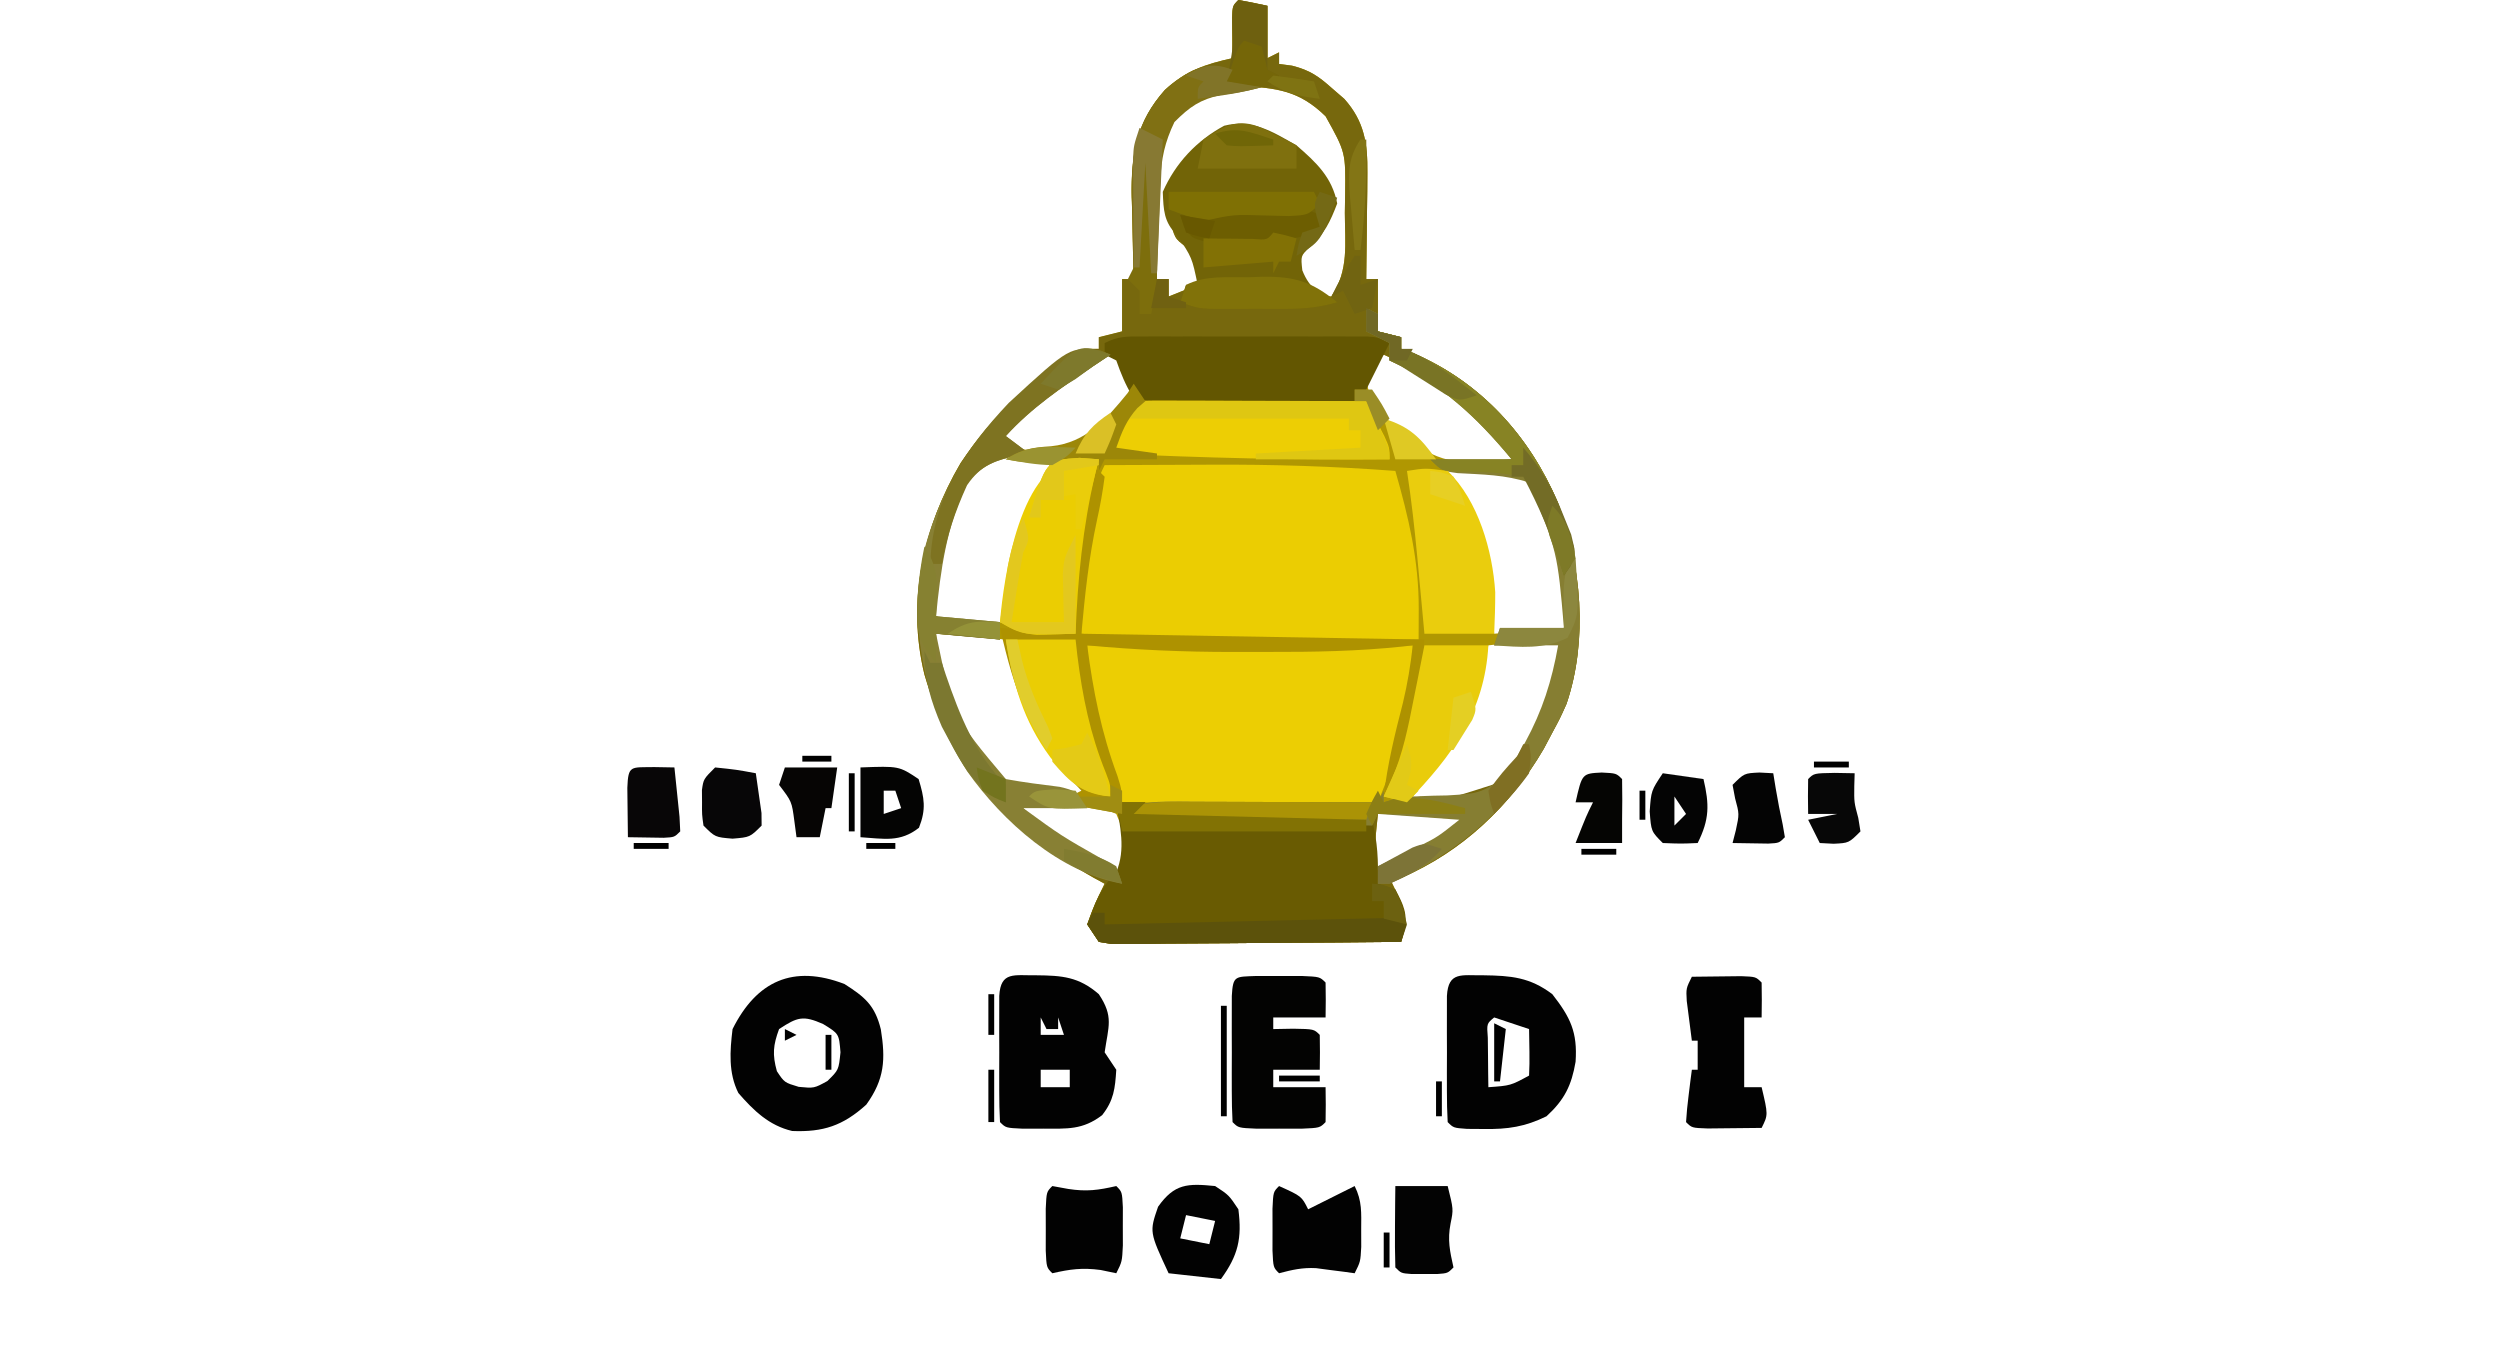 <?xml version="1.0" encoding="UTF-8"?>
<svg version="1.1" xmlns="http://www.w3.org/2000/svg" width="430" height="232">
<path d="M0 0 C1.675 0.286 3.344 0.618 5 1 C5 3.97 5 6.94 5 10 C5.66 9.67 6.32 9.34 7 9 C7 9.66 7 10.32 7 11 C7.739 11.098 8.477 11.196 9.238 11.297 C12.347 12.088 13.808 13.132 16.188 15.25 C16.862 15.833 17.536 16.415 18.23 17.016 C21.67 20.873 22.249 24.687 22.195 29.738 C22.189 30.805 22.182 31.872 22.176 32.971 C22.151 34.625 22.151 34.625 22.125 36.312 C22.116 37.435 22.107 38.557 22.098 39.713 C22.074 42.475 22.041 45.238 22 48 C22.66 48 23.32 48 24 48 C24 50.97 24 53.94 24 57 C25.98 57.495 25.98 57.495 28 58 C28 58.66 28 59.32 28 60 C28.715 60.258 29.431 60.516 30.168 60.781 C41.711 65.749 50.103 75.02 54.938 86.438 C59.016 97.042 60.176 110.088 56.438 121.062 C55.316 123.559 55.316 123.559 54 126 C53.514 126.919 53.028 127.838 52.527 128.785 C46.812 138.608 38.521 146.488 28 151 C27.34 151 26.68 151 26 151 C26.516 152.072 27.031 153.145 27.562 154.25 C29.035 157.314 28.92 158.767 28 162 C20.631 162.076 13.262 162.129 5.893 162.165 C3.385 162.18 0.876 162.2 -1.632 162.226 C-5.232 162.263 -8.83 162.28 -12.43 162.293 C-13.557 162.308 -14.684 162.324 -15.845 162.34 C-16.886 162.34 -17.927 162.34 -19 162.341 C-20.379 162.351 -20.379 162.351 -21.785 162.361 C-22.516 162.242 -23.247 162.123 -24 162 C-24.66 161.01 -25.32 160.02 -26 159 C-24.625 155.312 -24.625 155.312 -23 152 C-23.909 151.507 -23.909 151.507 -24.836 151.004 C-39.213 142.842 -49.361 132.033 -54 116 C-57.079 103.426 -54.251 90.689 -47.785 79.664 C-42.046 71.099 -35.191 64.745 -26 60 C-25.34 60 -24.68 60 -24 60 C-24 59.34 -24 58.68 -24 58 C-22.02 57.505 -22.02 57.505 -20 57 C-20 54.03 -20 51.06 -20 48 C-19.34 48 -18.68 48 -18 48 C-18.021 47.345 -18.042 46.69 -18.063 46.016 C-18.147 43.011 -18.199 40.006 -18.25 37 C-18.3 35.455 -18.3 35.455 -18.352 33.879 C-18.444 26.631 -17.566 21.036 -12.658 15.481 C-9.062 12.165 -5.644 11.022 -1 10 C-1.012 9.362 -1.023 8.724 -1.035 8.066 C-1.044 7.24 -1.053 6.414 -1.062 5.562 C-1.074 4.739 -1.086 3.915 -1.098 3.066 C-1 1 -1 1 0 0 Z M-11.312 20.5 C-13.771 24.142 -14.122 26.817 -14.098 31.105 C-14.094 32.088 -14.091 33.071 -14.088 34.084 C-14.08 35.108 -14.071 36.132 -14.062 37.188 C-14.058 38.223 -14.053 39.259 -14.049 40.326 C-14.037 42.884 -14.021 45.442 -14 48 C-13.34 48 -12.68 48 -12 48 C-12 48.99 -12 49.98 -12 51 C-10.35 50.34 -8.7 49.68 -7 49 C-7 47.02 -7 45.04 -7 43 C-7.639 42.835 -8.279 42.67 -8.938 42.5 C-11 41 -11 41 -11.875 37.125 C-12.115 33.792 -12.078 31.739 -10 29 C-6.978 25.569 -4.487 23.151 0 22 C2 22.25 2 22.25 4 23 C4.804 23.247 5.609 23.495 6.438 23.75 C10.558 25.76 13.164 28.546 15.438 32.5 C16.172 35.765 15.633 37.104 14 40 C12.917 40.99 12.917 40.99 11.812 42 C9.684 43.875 9.684 43.875 10.125 46.625 C10.865 49.144 10.865 49.144 13 51 C13.99 51 14.98 51 16 51 C19.032 46.451 18.329 41.975 18.312 36.625 C18.329 35.583 18.345 34.542 18.361 33.469 C18.456 26.207 18.456 26.207 15 20 C10.405 15.53 6.695 15.192 0.5 14.75 C-4.726 15.123 -7.763 16.663 -11.312 20.5 Z M25 61 C23.334 62.165 23.334 62.165 22 64 C22.023 67.446 22.949 68.933 25.047 71.676 C30.274 76.774 33.675 79.666 41.188 79.625 C43.13 79.467 45.071 79.276 47 79 C42.73 69.487 34.152 65.027 25 61 Z M-22 61 C-28.771 64.009 -34.608 67.881 -40 73 C-40.33 73.99 -40.66 74.98 -41 76 C-36.966 78.017 -32.362 77.734 -28 77 C-23.694 74.422 -20.764 71.147 -18 67 C-18.086 64.907 -18.086 64.907 -19 63 C-19.99 62.34 -20.98 61.68 -22 61 Z M-45.738 80.43 C-47.124 82.567 -48.086 84.622 -49 87 C-49.316 87.806 -49.632 88.611 -49.957 89.441 C-51.897 95.101 -52.288 100.044 -52 106 C-49.118 106.961 -47.301 107.106 -44.312 107.062 C-43.504 107.053 -42.696 107.044 -41.863 107.035 C-41.248 107.024 -40.634 107.012 -40 107 C-39.925 106.201 -39.85 105.402 -39.773 104.578 C-38.857 96.927 -36.975 91.153 -33.145 84.461 C-31.635 81.951 -31.635 81.951 -33 79 C-39.754 77.965 -39.754 77.965 -45.738 80.43 Z M36 81 C36.338 81.713 36.675 82.426 37.023 83.16 C41.079 91.869 43.214 99.434 44 109 C47.96 108.67 51.92 108.34 56 108 C56.522 99.252 55.62 89.897 50.25 82.633 C47.268 80.469 45.394 80.592 41.75 80.75 C40.672 80.786 39.595 80.822 38.484 80.859 C37.665 80.906 36.845 80.952 36 81 Z M-52 109 C-51.894 115.167 -50.421 119.869 -47.688 125.375 C-47.392 125.982 -47.096 126.588 -46.791 127.213 C-44.999 130.676 -43.487 133.18 -40 135 C-36.507 135.792 -36.507 135.792 -32.75 136.188 C-30.855 136.425 -30.855 136.425 -28.922 136.668 C-27.476 136.832 -27.476 136.832 -26 137 C-26.563 136.29 -26.563 136.29 -27.137 135.566 C-33.39 127.486 -37.354 119.888 -40 110 C-43.96 109.67 -47.92 109.34 -52 109 Z M47.812 110.5 C46.461 110.639 46.461 110.639 45.082 110.781 C44.395 110.853 43.708 110.926 43 111 C42.781 111.834 42.562 112.668 42.336 113.527 C40.234 120.986 37.724 126.865 33 133 C32.167 134.112 32.167 134.112 31.316 135.246 C30.882 135.825 30.448 136.404 30 137 C37.776 137.955 37.776 137.955 45.023 135.793 C46.65 133.956 47.816 132.149 49 130 C49.459 129.228 49.918 128.456 50.391 127.66 C53.525 121.958 55.085 116.42 56 110 C53.22 110 50.575 110.213 47.812 110.5 Z M-38 138 C-34.842 141.328 -31.841 143.946 -27.875 146.25 C-27.027 146.75 -26.179 147.25 -25.305 147.766 C-22.949 149.111 -22.949 149.111 -20 150 C-18.535 146.19 -19.448 143.676 -21 140 C-24.042 138.479 -27.28 138.626 -30.625 138.438 C-31.331 138.394 -32.038 138.351 -32.766 138.307 C-34.51 138.201 -36.255 138.1 -38 138 Z M24 140 C23.67 143.3 23.34 146.6 23 150 C29.225 147.999 34.088 145.363 39 141 C39 140.67 39 140.34 39 140 C34.05 140 29.1 140 24 140 Z " fill="#B09701" transform="translate(213,0)"/>
<path d="M0 0 C1.675 0.286 3.344 0.618 5 1 C5 3.97 5 6.94 5 10 C5.66 9.67 6.32 9.34 7 9 C7 9.66 7 10.32 7 11 C7.739 11.098 8.477 11.196 9.238 11.297 C12.347 12.088 13.808 13.132 16.188 15.25 C16.862 15.833 17.536 16.415 18.23 17.016 C21.67 20.873 22.249 24.687 22.195 29.738 C22.189 30.805 22.182 31.872 22.176 32.971 C22.151 34.625 22.151 34.625 22.125 36.312 C22.116 37.435 22.107 38.557 22.098 39.713 C22.074 42.475 22.041 45.238 22 48 C22.66 48 23.32 48 24 48 C24 50.97 24 53.94 24 57 C25.98 57.495 25.98 57.495 28 58 C28 58.66 28 59.32 28 60 C28.715 60.258 29.431 60.516 30.168 60.781 C41.711 65.749 50.103 75.02 54.938 86.438 C59.016 97.042 60.176 110.088 56.438 121.062 C55.316 123.559 55.316 123.559 54 126 C53.514 126.919 53.028 127.838 52.527 128.785 C46.812 138.608 38.521 146.488 28 151 C27.34 151 26.68 151 26 151 C26.516 152.072 27.031 153.145 27.562 154.25 C29.035 157.314 28.92 158.767 28 162 C20.631 162.076 13.262 162.129 5.893 162.165 C3.385 162.18 0.876 162.2 -1.632 162.226 C-5.232 162.263 -8.83 162.28 -12.43 162.293 C-13.557 162.308 -14.684 162.324 -15.845 162.34 C-16.886 162.34 -17.927 162.34 -19 162.341 C-20.379 162.351 -20.379 162.351 -21.785 162.361 C-22.516 162.242 -23.247 162.123 -24 162 C-24.66 161.01 -25.32 160.02 -26 159 C-24.625 155.312 -24.625 155.312 -23 152 C-23.909 151.507 -23.909 151.507 -24.836 151.004 C-39.213 142.842 -49.361 132.033 -54 116 C-57.079 103.426 -54.251 90.689 -47.785 79.664 C-42.046 71.099 -35.191 64.745 -26 60 C-25.34 60 -24.68 60 -24 60 C-24 59.34 -24 58.68 -24 58 C-22.02 57.505 -22.02 57.505 -20 57 C-20 54.03 -20 51.06 -20 48 C-19.34 48 -18.68 48 -18 48 C-18.021 47.345 -18.042 46.69 -18.063 46.016 C-18.147 43.011 -18.199 40.006 -18.25 37 C-18.3 35.455 -18.3 35.455 -18.352 33.879 C-18.444 26.631 -17.566 21.036 -12.658 15.481 C-9.062 12.165 -5.644 11.022 -1 10 C-1.012 9.362 -1.023 8.724 -1.035 8.066 C-1.044 7.24 -1.053 6.414 -1.062 5.562 C-1.074 4.739 -1.086 3.915 -1.098 3.066 C-1 1 -1 1 0 0 Z M-11.312 20.5 C-13.771 24.142 -14.122 26.817 -14.098 31.105 C-14.094 32.088 -14.091 33.071 -14.088 34.084 C-14.08 35.108 -14.071 36.132 -14.062 37.188 C-14.058 38.223 -14.053 39.259 -14.049 40.326 C-14.037 42.884 -14.021 45.442 -14 48 C-13.34 48 -12.68 48 -12 48 C-12 48.99 -12 49.98 -12 51 C-10.35 50.34 -8.7 49.68 -7 49 C-7 47.02 -7 45.04 -7 43 C-7.639 42.835 -8.279 42.67 -8.938 42.5 C-11 41 -11 41 -11.875 37.125 C-12.115 33.792 -12.078 31.739 -10 29 C-6.978 25.569 -4.487 23.151 0 22 C2 22.25 2 22.25 4 23 C4.804 23.247 5.609 23.495 6.438 23.75 C10.558 25.76 13.164 28.546 15.438 32.5 C16.172 35.765 15.633 37.104 14 40 C12.917 40.99 12.917 40.99 11.812 42 C9.684 43.875 9.684 43.875 10.125 46.625 C10.865 49.144 10.865 49.144 13 51 C13.99 51 14.98 51 16 51 C19.032 46.451 18.329 41.975 18.312 36.625 C18.329 35.583 18.345 34.542 18.361 33.469 C18.456 26.207 18.456 26.207 15 20 C10.405 15.53 6.695 15.192 0.5 14.75 C-4.726 15.123 -7.763 16.663 -11.312 20.5 Z M-22 61 C-28.771 64.009 -34.608 67.881 -40 73 C-40.33 73.99 -40.66 74.98 -41 76 C-40.34 76.33 -39.68 76.66 -39 77 C-39.922 77.374 -40.843 77.748 -41.793 78.133 C-45.566 80.33 -46.501 81.959 -48.312 85.875 C-48.804 86.904 -49.295 87.932 -49.801 88.992 C-51.537 93.346 -52.132 97.146 -52.062 101.812 C-52.053 102.603 -52.044 103.393 -52.035 104.207 C-52.024 104.799 -52.012 105.39 -52 106 C-49.249 106.917 -47.641 107.109 -44.812 107.062 C-43.554 107.042 -42.296 107.021 -41 107 C-41 107.99 -41 108.98 -41 110 C-44.63 109.67 -48.26 109.34 -52 109 C-51.894 115.167 -50.421 119.869 -47.688 125.375 C-47.392 125.982 -47.096 126.588 -46.791 127.213 C-45.002 130.671 -43.418 133.081 -40 135 C-37.657 135.773 -37.657 135.773 -35.25 136.188 C-34.051 136.425 -34.051 136.425 -32.828 136.668 C-31.923 136.832 -31.923 136.832 -31 137 C-33.463 138.231 -35.28 138.072 -38 138 C-33.167 143.478 -26.951 147.683 -20 150 C-18.623 146.175 -19.379 142.941 -20 139 C-19.126 138.985 -19.126 138.985 -18.234 138.969 C-12.101 138.86 -5.967 138.745 0.166 138.628 C2.447 138.585 4.728 138.543 7.009 138.503 C28.106 140.019 28.106 140.019 46.562 134.062 C47.874 132.145 47.874 132.145 49 130 C49.458 129.229 49.915 128.458 50.387 127.664 C53.56 121.899 54.982 116.481 56 110 C50.06 110.495 50.06 110.495 44 111 C44.495 110.01 44.495 110.01 45 109 C47.504 108.586 47.504 108.586 50.562 108.375 C51.574 108.3 52.586 108.225 53.629 108.148 C54.411 108.099 55.194 108.05 56 108 C56.703 99.345 55.549 89.824 50.281 82.664 C47.232 80.44 44.991 80.4 41.25 80.25 C40.08 80.193 38.909 80.137 37.703 80.078 C36.811 80.052 35.919 80.027 35 80 C38.96 79.67 42.92 79.34 47 79 C42.256 69.513 34.457 65.161 25 61 C23.438 62.312 23.438 62.312 22 64 C22 64.99 22 65.98 22 67 C21.34 67 20.68 67 20 67 C20 67.99 20 68.98 20 70 C8.12 70 -3.76 70 -16 70 C-16.66 68.02 -17.32 66.04 -18 64 C-19.993 62.127 -19.993 62.127 -22 61 Z M24 140 C23.67 143.3 23.34 146.6 23 150 C29.225 147.999 34.088 145.363 39 141 C39 140.67 39 140.34 39 140 C34.05 140 29.1 140 24 140 Z " fill="#77680D" transform="translate(213,0)"/>
<path d="M0 0 C4.549 -0.025 9.098 -0.043 13.647 -0.055 C15.187 -0.06 16.727 -0.067 18.267 -0.075 C28.888 -0.134 39.408 0.2 50 1 C52.278 8.992 54.05 16.36 54.02 24.719 C54.017 25.708 54.014 26.697 54.011 27.717 C54.006 28.847 54.006 28.847 54 30 C47.347 30.026 40.694 30.043 34.042 30.055 C31.782 30.06 29.522 30.067 27.262 30.075 C24 30.088 20.738 30.093 17.477 30.098 C16.478 30.103 15.48 30.108 14.451 30.113 C8.241 30.114 2.166 29.744 -4 29 C-4.41 19.932 -4.161 8.322 0 0 Z " fill="#EBCD02" transform="translate(190,80)"/>
<path d="M0 0 C18.48 0 36.96 0 56 0 C56 5.719 55.615 9.284 54.125 14.625 C53.603 16.532 53.603 16.532 53.07 18.477 C52 22 52 22 50 27 C35.48 27 20.96 27 6 27 C1.79 16.476 0 11.194 0 0 Z " fill="#ECCE03" transform="translate(187,111)"/>
<path d="M0 0 C1.65 0 3.3 0 5 0 C4.34 0.66 3.68 1.32 3 2 C23.295 2.495 23.295 2.495 44 3 C44.968 6.873 45.076 10.036 45 14 C45.99 14.33 46.98 14.66 48 15 C49.424 17.635 50.168 19.194 49.547 22.168 C49.366 22.773 49.186 23.377 49 24 C41.631 24.076 34.262 24.129 26.893 24.165 C24.385 24.18 21.876 24.2 19.368 24.226 C15.768 24.263 12.17 24.28 8.57 24.293 C7.443 24.308 6.316 24.324 5.155 24.34 C4.114 24.34 3.073 24.34 2 24.341 C1.081 24.347 0.162 24.354 -0.785 24.361 C-1.516 24.242 -2.247 24.123 -3 24 C-3.66 23.01 -4.32 22.02 -5 21 C-3.741 17.412 -2.705 14.705 0 12 C1.666 8.062 0.614 4.094 0 0 Z " fill="#695B02" transform="translate(192,138)"/>
<path d="M0 0 C3.41 2.945 6.119 5.486 7 10 C5.815 13.119 4.752 15.329 2.25 17.562 C0.727 18.997 0.727 18.997 1 21.5 C2.299 24.748 3.918 25.499 7 27 C4.045 27.85 1.411 28.128 -1.66 28.133 C-2.974 28.135 -2.974 28.135 -4.314 28.137 C-5.221 28.133 -6.128 28.129 -7.062 28.125 C-7.973 28.129 -8.884 28.133 -9.822 28.137 C-10.697 28.135 -11.572 28.134 -12.473 28.133 C-13.269 28.132 -14.066 28.131 -14.887 28.129 C-17 28 -17 28 -20 27 C-19.67 26.01 -19.34 25.02 -19 24 C-18.34 24 -17.68 24 -17 24 C-17.971 19.302 -17.971 19.302 -20.562 15.438 C-22.837 13.163 -22.874 11.142 -23 8 C-20.836 3.071 -17.178 -0.831 -12.438 -3.375 C-7.672 -4.597 -4.141 -2.366 0 0 Z " fill="#726407" transform="translate(223,25)"/>
<path d="M0 0 C0.66 0.33 1.32 0.66 2 1 C2 1.99 2 2.98 2 4 C3.32 4.33 4.64 4.66 6 5 C6 5.66 6 6.32 6 7 C7.073 7.387 7.073 7.387 8.168 7.781 C19.711 12.749 28.103 22.02 32.938 33.438 C37.016 44.042 38.176 57.088 34.438 68.062 C33.316 70.559 33.316 70.559 32 73 C31.514 73.919 31.028 74.838 30.527 75.785 C24.275 86.531 15.34 93.98 4 99 C3.34 99 2.68 99 2 99 C2 98.01 2 97.02 2 96 C2.675 95.674 3.351 95.348 4.047 95.012 C4.939 94.575 5.831 94.138 6.75 93.688 C8.073 93.044 8.073 93.044 9.422 92.387 C12.344 90.898 12.344 90.898 16 88 C9.07 87.505 9.07 87.505 2 87 C1.67 87.66 1.34 88.32 1 89 C-19.295 88.505 -19.295 88.505 -40 88 C-40.33 87.34 -40.66 86.68 -41 86 C-38.294 85.098 -36.761 84.878 -33.988 84.886 C-33.187 84.887 -32.386 84.887 -31.561 84.887 C-30.272 84.894 -30.272 84.894 -28.957 84.902 C-28.073 84.904 -27.19 84.905 -26.279 84.907 C-23.457 84.912 -20.635 84.925 -17.812 84.938 C-15.899 84.943 -13.986 84.947 -12.072 84.951 C-7.381 84.962 -2.691 84.979 2 85 C2.33 84.34 2.66 83.68 3 83 C3 83.66 3 84.32 3 85 C3.775 84.758 3.775 84.758 4.566 84.512 C7.703 83.852 10.734 83.884 13.938 83.812 C19.472 83.484 19.472 83.484 24.062 80.562 C25.101 78.91 25.101 78.91 26 77 C26.654 75.859 26.654 75.859 27.32 74.695 C30.3 69.23 31.915 64.116 33 58 C29.37 58 25.74 58 22 58 C22.33 57.01 22.66 56.02 23 55 C26.63 55 30.26 55 34 55 C32.883 41.971 32.883 41.971 28 30 C23.939 28.646 19.971 28.621 15.715 28.379 C13 28 13 28 11 26 C15.62 26 20.24 26 25 26 C18.882 18.608 12.833 12.975 4 9 C4 8.01 4 7.02 4 6 C2.68 5.34 1.36 4.68 0 4 C0 2.68 0 1.36 0 0 Z " fill="#867E32" transform="translate(235,53)"/>
<path d="M0 0 C0.66 0.66 1.32 1.32 2 2 C1.672 4.547 1.244 6.939 0.688 9.438 C-0.738 16 -1.384 22.22 -2 29 C27.205 29.495 27.205 29.495 57 30 C55.869 43.577 55.869 43.577 54.062 49.125 C53.723 50.2 53.384 51.275 53.035 52.383 C52 55 52 55 50 57 C50.627 51.486 51.917 46.262 53.301 40.891 C54.099 37.592 54.617 34.369 55 31 C54.39 31.071 53.78 31.141 53.152 31.214 C45.502 32.013 37.896 32.154 30.212 32.13 C28.135 32.125 26.058 32.13 23.98 32.137 C15.612 32.14 7.333 31.785 -1 31 C0.009 38.836 1.436 46.018 4.195 53.441 C5 56 5 56 5 60 C1.37 59.34 -2.26 58.68 -6 58 C-4.68 57.34 -3.36 56.68 -2 56 C-2.459 55.515 -2.918 55.031 -3.391 54.531 C-10.951 46.272 -13.525 38.888 -16 28 C-11.71 28.33 -7.42 28.66 -3 29 C-3.052 27.494 -3.052 27.494 -3.105 25.957 C-3.322 16.791 -2.551 8.868 0 0 Z " fill="#AE9200" transform="translate(188,80)"/>
<path d="M0 0 C1.341 -0.005 1.341 -0.005 2.71 -0.01 C3.678 -0.008 4.646 -0.006 5.643 -0.003 C6.634 -0.004 7.625 -0.005 8.646 -0.006 C10.745 -0.007 12.843 -0.005 14.941 -0.001 C18.161 0.004 21.38 -0.001 24.6 -0.007 C26.635 -0.007 28.67 -0.005 30.705 -0.003 C32.157 -0.006 32.157 -0.006 33.638 -0.01 C34.532 -0.006 35.426 -0.003 36.348 0 C37.137 0.001 37.926 0.002 38.738 0.002 C40.674 0.129 40.674 0.129 42.674 1.129 C41.34 3.796 40.007 6.463 38.674 9.129 C38.014 9.129 37.354 9.129 36.674 9.129 C36.674 10.119 36.674 11.109 36.674 12.129 C31.639 12.328 26.606 12.473 21.568 12.569 C19.855 12.609 18.143 12.664 16.432 12.733 C2.111 13.299 2.111 13.299 -1.516 10.348 C-2.762 8.299 -3.533 6.38 -4.326 4.129 C-4.986 3.799 -5.646 3.469 -6.326 3.129 C-6.326 2.469 -6.326 1.809 -6.326 1.129 C-3.986 -0.041 -2.607 0.003 0 0 Z " fill="#635601" transform="translate(196.326,57.871)"/>
<path d="M0 0 C3.513 2.235 5.241 3.681 6.254 7.797 C7.077 12.963 6.917 16.357 3.75 20.75 C-0.274 24.39 -3.689 25.497 -8.996 25.281 C-12.982 24.342 -15.612 21.78 -18.25 18.75 C-19.987 15.276 -19.71 11.548 -19.25 7.75 C-15.106 -0.537 -8.811 -3.389 0 0 Z M-11.25 7.75 C-12.276 10.536 -12.42 12.138 -11.625 15 C-10.332 16.948 -10.332 16.948 -7.875 17.688 C-5.224 17.943 -5.224 17.943 -2.938 16.688 C-0.995 14.787 -0.995 14.787 -0.688 11.75 C-0.941 8.556 -0.941 8.556 -3.688 6.875 C-7.12 5.368 -8.079 5.669 -11.25 7.75 Z " fill="#020202" transform="translate(145.25,169.25)"/>
<path d="M0 0 C4.411 0.04 7.306 0.25 10.75 3.25 C13.339 7.133 12.391 8.766 11.75 13.25 C12.74 14.735 12.74 14.735 13.75 16.25 C13.55 19.448 13.326 21.524 11.312 24.062 C7.956 26.613 5.345 26.384 1.188 26.375 C-0.578 26.379 -0.578 26.379 -2.379 26.383 C-5.25 26.25 -5.25 26.25 -6.25 25.25 C-6.349 23.481 -6.381 21.709 -6.383 19.938 C-6.384 18.862 -6.385 17.787 -6.387 16.68 C-6.381 14.982 -6.381 14.982 -6.375 13.25 C-6.379 12.118 -6.383 10.986 -6.387 9.82 C-6.385 8.745 -6.384 7.67 -6.383 6.562 C-6.382 5.569 -6.381 4.575 -6.379 3.551 C-6.137 -0.752 -3.784 0.061 0 0 Z M0.75 7.25 C0.75 8.24 0.75 9.23 0.75 10.25 C2.07 10.25 3.39 10.25 4.75 10.25 C4.42 9.26 4.09 8.27 3.75 7.25 C3.75 7.91 3.75 8.57 3.75 9.25 C3.09 9.25 2.43 9.25 1.75 9.25 C1.42 8.59 1.09 7.93 0.75 7.25 Z M0.75 16.25 C0.75 17.24 0.75 18.23 0.75 19.25 C2.4 19.25 4.05 19.25 5.75 19.25 C5.75 18.26 5.75 17.27 5.75 16.25 C4.1 16.25 2.45 16.25 0.75 16.25 Z " fill="#020202" transform="translate(178.25,167.75)"/>
<path d="M0 0 C4.702 0.067 7.954 0.332 11.812 3.25 C14.934 7.251 16.16 9.792 15.812 14.875 C15.121 18.934 13.905 21.415 10.812 24.25 C7.114 26.061 4.161 26.498 0.062 26.438 C-0.902 26.431 -1.866 26.425 -2.859 26.418 C-5.188 26.25 -5.188 26.25 -6.188 25.25 C-6.287 23.481 -6.318 21.709 -6.32 19.938 C-6.322 18.862 -6.323 17.787 -6.324 16.68 C-6.318 14.982 -6.318 14.982 -6.312 13.25 C-6.316 12.118 -6.32 10.986 -6.324 9.82 C-6.323 8.745 -6.322 7.67 -6.32 6.562 C-6.319 5.569 -6.318 4.575 -6.317 3.551 C-6.076 -0.73 -3.771 0.061 0 0 Z M1.812 7.25 C0.526 8.31 0.526 8.31 0.715 10.754 C0.726 11.763 0.738 12.773 0.75 13.812 C0.759 14.824 0.768 15.836 0.777 16.879 C0.789 17.661 0.801 18.444 0.812 19.25 C4.631 18.975 4.631 18.975 7.812 17.25 C7.884 15.898 7.896 14.542 7.875 13.188 C7.854 11.888 7.834 10.589 7.812 9.25 C5.832 8.59 3.853 7.93 1.812 7.25 Z " fill="#020202" transform="translate(255.188,167.75)"/>
<path d="M0 0 C1.687 0 3.375 0.006 5.062 0.016 C6.392 0.018 6.392 0.018 7.748 0.02 C10.591 0.026 13.434 0.038 16.277 0.051 C18.2 0.056 20.122 0.061 22.045 0.065 C26.768 0.076 31.491 0.093 36.215 0.114 C36.886 1.403 37.552 2.695 38.215 3.989 C38.586 4.708 38.957 5.427 39.34 6.168 C40.215 8.114 40.215 8.114 40.215 10.114 C24.186 10.262 8.225 9.875 -7.785 9.114 C-7.31 7.8 -6.83 6.488 -6.348 5.176 C-6.081 4.445 -5.814 3.714 -5.539 2.961 C-4.176 -0.38 -4.031 0.121 0 0 Z " fill="#EDCE04" transform="translate(198.785,68.886)"/>
<path d="M0 0 C0.83 0.335 0.83 0.335 1.676 0.676 C0.686 1.336 -0.304 1.996 -1.324 2.676 C-6.747 6.325 -11.913 9.823 -16.324 14.676 C-15.004 15.666 -13.684 16.656 -12.324 17.676 C-12.916 17.765 -13.508 17.854 -14.117 17.945 C-17.95 18.814 -20.533 19.636 -22.965 22.832 C-26.514 30.102 -27.543 37.69 -28.324 45.676 C-24.694 46.006 -21.064 46.336 -17.324 46.676 C-17.324 47.666 -17.324 48.656 -17.324 49.676 C-20.954 49.346 -24.584 49.016 -28.324 48.676 C-25.382 62.935 -25.382 62.935 -16.324 73.676 C-13.239 74.247 -10.153 74.627 -7.039 75.016 C-4.324 75.676 -4.324 75.676 -2.324 78.676 C-5.954 78.676 -9.584 78.676 -13.324 78.676 C-6.783 83.44 -6.783 83.44 0.238 87.426 C2.676 88.676 2.676 88.676 3.676 91.676 C-6.996 89.779 -16.846 81.027 -22.977 72.332 C-30.484 60.438 -33.249 47.572 -30.199 33.738 C-26.198 19.27 -17.322 8.759 -4.805 0.758 C-2.324 -0.324 -2.324 -0.324 0 0 Z " fill="#888034" transform="translate(189.324,60.324)"/>
<path d="M0 0 C1.279 0.003 2.558 0.005 3.875 0.008 C5.154 0.005 6.433 0.003 7.75 0 C10.875 0.133 10.875 0.133 11.875 1.133 C11.916 3.132 11.918 5.133 11.875 7.133 C8.905 7.133 5.935 7.133 2.875 7.133 C2.875 7.793 2.875 8.453 2.875 9.133 C4.577 9.102 4.577 9.102 6.312 9.07 C9.875 9.133 9.875 9.133 10.875 10.133 C10.916 12.132 10.918 14.133 10.875 16.133 C8.235 16.133 5.595 16.133 2.875 16.133 C2.875 17.123 2.875 18.113 2.875 19.133 C5.845 19.133 8.815 19.133 11.875 19.133 C11.918 21.132 11.916 23.133 11.875 25.133 C10.875 26.133 10.875 26.133 7.75 26.266 C6.471 26.263 5.192 26.26 3.875 26.258 C2.596 26.26 1.317 26.263 0 26.266 C-3.125 26.133 -3.125 26.133 -4.125 25.133 C-4.224 23.364 -4.256 21.592 -4.258 19.82 C-4.259 18.745 -4.26 17.67 -4.262 16.562 C-4.256 14.865 -4.256 14.865 -4.25 13.133 C-4.254 12.001 -4.258 10.869 -4.262 9.703 C-4.26 8.628 -4.259 7.553 -4.258 6.445 C-4.257 5.451 -4.256 4.458 -4.254 3.434 C-4.054 -0.132 -3.657 0.155 0 0 Z " fill="#030302" transform="translate(216.125,167.867)"/>
<path d="M0 0 C1.134 0.021 2.269 0.041 3.438 0.062 C3.233 0.887 3.028 1.712 2.816 2.562 C0.667 11.776 -0.207 20.632 -0.562 30.062 C-1.979 30.117 -3.396 30.156 -4.812 30.188 C-5.996 30.222 -5.996 30.222 -7.203 30.258 C-9.77 30.045 -11.354 29.349 -13.562 28.062 C-12.941 20.425 -10.047 0.176 0 0 Z " fill="#EBCD02" transform="translate(185.562,78.938)"/>
<path d="M0 0 C3.188 -0.5 3.188 -0.5 7 0 C12.259 5.105 14.732 13.731 15.18 20.859 C15.186 23.24 15.102 25.621 15 28 C11.04 28 7.08 28 3 28 C2.867 26.565 2.734 25.131 2.598 23.652 C2.419 21.747 2.241 19.842 2.062 17.938 C1.975 16.995 1.888 16.052 1.799 15.08 C1.324 10.028 0.772 5.015 0 0 Z " fill="#EACD0D" transform="translate(242,81)"/>
<path d="M0 0 C1.812 -0.027 3.625 -0.046 5.438 -0.062 C6.447 -0.074 7.456 -0.086 8.496 -0.098 C11 0 11 0 12 1 C12.041 3 12.043 5 12 7 C11.01 7 10.02 7 9 7 C9 10.96 9 14.92 9 19 C9.99 19 10.98 19 12 19 C13.125 23.75 13.125 23.75 12 26 C10.021 26.027 8.042 26.046 6.062 26.062 C4.96 26.074 3.858 26.086 2.723 26.098 C0 26 0 26 -1 25 C-0.911 23.475 -0.755 21.953 -0.562 20.438 C-0.41 19.198 -0.41 19.198 -0.254 17.934 C-0.17 17.296 -0.086 16.657 0 16 C0.33 16 0.66 16 1 16 C1 14.35 1 12.7 1 11 C0.67 11 0.34 11 0 11 C-0.195 9.543 -0.381 8.084 -0.562 6.625 C-0.667 5.813 -0.771 5.001 -0.879 4.164 C-1 2 -1 2 0 0 Z " fill="#020202" transform="translate(291,168)"/>
<path d="M0 0 C3.96 0 7.92 0 12 0 C12.147 1.325 12.147 1.325 12.297 2.676 C13.188 9.824 14.486 16.207 17.195 22.891 C18 25 18 25 18 27 C12.692 26.354 10.913 24.243 7.641 20.238 C2.956 13.847 1.296 7.778 0 0 Z " fill="#EACD04" transform="translate(173,110)"/>
<path d="M0 0 C3.63 0 7.26 0 11 0 C10.369 11.365 4.765 19.023 -3 27 C-4.32 26.67 -5.64 26.34 -7 26 C-6.55 25.05 -6.1 24.1 -5.637 23.121 C-3.686 18.57 -2.759 13.905 -1.812 9.062 C-1.635 8.188 -1.458 7.313 -1.275 6.412 C-0.844 4.276 -0.421 2.138 0 0 Z " fill="#E9CC0B" transform="translate(245,111)"/>
<path d="M0 0 C3.875 1.75 3.875 1.75 5 4 C5.577 3.711 6.155 3.422 6.75 3.125 C8.833 2.083 10.917 1.042 13 0 C14.305 2.609 14.133 4.589 14.125 7.5 C14.128 8.48 14.13 9.459 14.133 10.469 C14 13 14 13 13 15 C12.397 14.916 11.793 14.832 11.172 14.746 C10.373 14.644 9.573 14.542 8.75 14.438 C7.961 14.333 7.172 14.229 6.359 14.121 C3.993 14 2.269 14.403 0 15 C-1 14 -1 14 -1.133 11.094 C-1.13 9.908 -1.128 8.722 -1.125 7.5 C-1.128 6.314 -1.13 5.128 -1.133 3.906 C-1 1 -1 1 0 0 Z " fill="#020202" transform="translate(220,204)"/>
<path d="M0 0 C0.66 0 1.32 0 2 0 C2 0.66 2 1.32 2 2 C2.622 1.985 3.244 1.971 3.885 1.955 C10.341 1.803 16.796 1.658 23.252 1.518 C25.664 1.464 28.075 1.409 30.487 1.352 C33.947 1.27 37.407 1.195 40.867 1.121 C42.492 1.081 42.492 1.081 44.15 1.039 C45.651 1.009 45.651 1.009 47.183 0.978 C48.067 0.958 48.951 0.938 49.861 0.918 C52 1 52 1 54 2 C53.67 2.99 53.34 3.98 53 5 C45.631 5.076 38.262 5.129 30.893 5.165 C28.385 5.18 25.876 5.2 23.368 5.226 C19.768 5.263 16.17 5.28 12.57 5.293 C11.443 5.308 10.316 5.324 9.155 5.34 C8.114 5.34 7.073 5.34 6 5.341 C5.081 5.347 4.162 5.354 3.215 5.361 C2.484 5.242 1.753 5.123 1 5 C0.34 4.01 -0.32 3.02 -1 2 C-0.67 1.34 -0.34 0.68 0 0 Z " fill="#5C520B" transform="translate(188,157)"/>
<path d="M0 0 C0.907 0.165 1.815 0.33 2.75 0.5 C5.928 0.989 7.917 0.705 11 0 C12 1 12 1 12.133 3.652 C12.13 4.736 12.128 5.821 12.125 6.938 C12.128 8.019 12.13 9.101 12.133 10.215 C12 13 12 13 11 15 C10.113 14.814 9.226 14.629 8.312 14.438 C5.135 14.018 3.076 14.297 0 15 C-1 14 -1 14 -1.133 11.094 C-1.13 9.908 -1.128 8.722 -1.125 7.5 C-1.128 6.314 -1.13 5.128 -1.133 3.906 C-1 1 -1 1 0 0 Z " fill="#020202" transform="translate(181,204)"/>
<path d="M0 0 C0.99 0.495 0.99 0.495 2 1 C2 1.99 2 2.98 2 4 C3.32 4.33 4.64 4.66 6 5 C6 5.66 6 6.32 6 7 C6.715 7.258 7.431 7.516 8.168 7.781 C19.684 12.737 28.079 21.997 32.938 33.375 C33.662 35.236 34.354 37.11 35 39 C35.249 39.714 35.498 40.428 35.754 41.164 C36 43 36 43 34 46 C33.83 45.443 33.66 44.886 33.484 44.312 C32.976 42.71 32.438 41.117 31.879 39.531 C31 37 31 37 30.402 34.656 C29.564 32.128 29.001 30.786 27 29 C23.311 28.275 19.875 28.125 16.117 28.133 C13 28 13 28 11 26 C15.62 26 20.24 26 25 26 C18.882 18.608 12.833 12.975 4 9 C4 8.01 4 7.02 4 6 C2.68 5.34 1.36 4.68 0 4 C0 2.68 0 1.36 0 0 Z " fill="#878324" transform="translate(235,53)"/>
<path d="M0 0 C2.375 1.562 2.375 1.562 4 4 C4.639 9.017 3.967 11.921 1 16 C-1.97 15.67 -4.94 15.34 -8 15 C-11.308 7.893 -11.308 7.893 -9.812 3.562 C-6.992 -0.425 -4.748 -0.475 0 0 Z M-5 5 C-5.33 6.32 -5.66 7.64 -6 9 C-3.525 9.495 -3.525 9.495 -1 10 C-0.67 8.68 -0.34 7.36 0 6 C-1.65 5.67 -3.3 5.34 -5 5 Z " fill="#020202" transform="translate(209,204)"/>
<path d="M0 0 C-0.33 0.66 -0.66 1.32 -1 2 C1.97 2.495 1.97 2.495 5 3 C2.659 3.63 0.484 4.055 -1.938 4.312 C-5.623 5.14 -7.34 6.34 -10 9 C-11.645 12.428 -12.275 15.298 -12.414 19.082 C-12.453 20.013 -12.491 20.945 -12.531 21.904 C-12.578 23.344 -12.578 23.344 -12.625 24.812 C-12.683 26.281 -12.683 26.281 -12.742 27.779 C-12.836 30.186 -12.922 32.593 -13 35 C-13.33 35 -13.66 35 -14 35 C-14.33 28.73 -14.66 22.46 -15 16 C-15.33 21.94 -15.66 27.88 -16 34 C-16.33 34 -16.66 34 -17 34 C-17.117 30.667 -17.188 27.334 -17.25 24 C-17.284 23.065 -17.317 22.131 -17.352 21.168 C-17.448 14.238 -16.43 8.603 -11.516 3.442 C-7.646 0.061 -4.985 -1.547 0 0 Z " fill="#807013" transform="translate(212,12)"/>
<path d="M0 0 C2.97 0 5.94 0 9 0 C10 4 10 4 9.5 6.438 C8.945 9.284 9.378 11.2 10 14 C9 15 9 15 7.188 15.133 C6.466 15.13 5.744 15.128 5 15.125 C4.278 15.128 3.556 15.13 2.812 15.133 C1 15 1 15 0 14 C-0.073 11.647 -0.084 9.292 -0.062 6.938 C-0.053 5.647 -0.044 4.357 -0.035 3.027 C-0.024 2.028 -0.012 1.029 0 0 Z " fill="#030303" transform="translate(240,204)"/>
<path d="M0 0 C0.553 0.223 1.106 0.446 1.676 0.676 C0.686 1.336 -0.304 1.996 -1.324 2.676 C-6.747 6.325 -11.913 9.823 -16.324 14.676 C-15.004 15.666 -13.684 16.656 -12.324 17.676 C-12.916 17.765 -13.508 17.854 -14.117 17.945 C-18.17 18.864 -20.606 19.616 -23 23.148 C-25.028 27.594 -26.483 31.858 -27.324 36.676 C-27.984 36.676 -28.644 36.676 -29.324 36.676 C-28.953 25.357 -23.479 17.085 -15.832 8.984 C-5.273 -0.736 -5.273 -0.736 0 0 Z " fill="#7E7321" transform="translate(189.324,60.324)"/>
<path d="M0 0 C1.292 0.002 1.292 0.002 2.61 0.004 C5.361 0.01 8.112 0.022 10.863 0.035 C12.729 0.04 14.594 0.045 16.459 0.049 C21.031 0.06 25.604 0.077 30.176 0.098 C29.846 1.088 29.516 2.078 29.176 3.098 C15.976 3.098 2.776 3.098 -10.824 3.098 C-11.154 2.438 -11.484 1.778 -11.824 1.098 C-7.877 -0.218 -4.113 -0.025 0 0 Z " fill="#AB9306" transform="translate(205.824,137.902)"/>
<path d="M0 0 C6.625 -0.25 6.625 -0.25 10 2 C10.995 5.271 11.329 7.167 10.062 10.375 C6.822 12.928 4.046 12.265 0 12 C0 8.04 0 4.08 0 0 Z M4 4 C4 5.32 4 6.64 4 8 C4.99 7.67 5.98 7.34 7 7 C6.67 6.01 6.34 5.02 6 4 C5.34 4 4.68 4 4 4 Z " fill="#040403" transform="translate(148,132)"/>
<path d="M0 0 C2.015 0.969 4.018 1.964 6 3 C6 4.32 6 5.64 6 7 C0.39 7 -5.22 7 -11 7 C-10.67 5.35 -10.34 3.7 -10 2 C-6.445 -0.37 -4.035 -1.765 0 0 Z " fill="#7F700E" transform="translate(217,22)"/>
<path d="M0 0 C1.306 -0.003 2.612 -0.005 3.957 -0.008 C7.188 0.125 7.188 0.125 9.188 1.125 C9.188 1.785 9.188 2.445 9.188 3.125 C5.901 5.316 4.952 5.222 1.188 5.125 C0.198 5.62 0.198 5.62 -0.812 6.125 C-2.813 6.139 -4.816 6.065 -6.812 5.938 C-8.421 5.854 -8.421 5.854 -10.062 5.77 C-12.812 5.125 -12.812 5.125 -14.188 3.074 C-14.394 2.431 -14.6 1.788 -14.812 1.125 C-9.825 0.31 -5.07 -0.01 0 0 Z " fill="#6D5E01" transform="translate(217.812,35.875)"/>
<path d="M0 0 C13.2 0 26.4 0 40 0 C44 8 44 8 44 10 C36.41 10 28.82 10 21 10 C21 9.67 21 9.34 21 9 C26.94 8.67 32.88 8.34 39 8 C39 7.01 39 6.02 39 5 C38.34 5 37.68 5 37 5 C37 4.34 37 3.68 37 3 C24.46 3 11.92 3 -1 3 C-0.67 2.01 -0.34 1.02 0 0 Z " fill="#DFC712" transform="translate(195,69)"/>
<path d="M0 0 C1.134 0.021 2.269 0.041 3.438 0.062 C3.632 1.874 3.818 3.687 4 5.5 C4.104 6.509 4.209 7.519 4.316 8.559 C4.376 9.798 4.376 9.798 4.438 11.062 C3.438 12.062 3.438 12.062 1.59 12.16 C-0.461 12.128 -2.512 12.095 -4.562 12.062 C-4.589 10.25 -4.609 8.438 -4.625 6.625 C-4.637 5.616 -4.648 4.606 -4.66 3.566 C-4.506 -0.381 -4.099 0.072 0 0 Z " fill="#080607" transform="translate(112.562,131.938)"/>
<path d="M0 0 C3.625 0.375 3.625 0.375 7 1 C7.222 2.456 7.427 3.915 7.625 5.375 C7.741 6.187 7.857 6.999 7.977 7.836 C7.984 8.55 7.992 9.264 8 10 C6 12 6 12 3 12.25 C0 12 0 12 -2 10 C-2.266 8.125 -2.266 8.125 -2.25 6 C-2.255 5.299 -2.26 4.598 -2.266 3.875 C-2 2 -2 2 0 0 Z " fill="#070607" transform="translate(123,132)"/>
<path d="M0 0 C2.31 0.33 4.62 0.66 7 1 C8.026 5.411 8.037 7.926 6 12 C3.125 12.125 3.125 12.125 0 12 C-2 10 -2 10 -2.25 6.562 C-2 3 -2 3 0 0 Z M2 4 C2 5.65 2 7.3 2 9 C2.66 8.34 3.32 7.68 4 7 C3.34 6.01 2.68 5.02 2 4 Z " fill="#040404" transform="translate(286,133)"/>
<path d="M0 0 C1.65 0 3.3 0 5 0 C4.34 0.66 3.68 1.32 3 2 C22.8 2.495 22.8 2.495 43 3 C43 3.66 43 4.32 43 5 C29.14 5 15.28 5 1 5 C0.67 3.35 0.34 1.7 0 0 Z " fill="#827204" transform="translate(192,138)"/>
<path d="M0 0 C1.199 -0.044 1.199 -0.044 2.422 -0.088 C8.013 -0.148 10.908 0.762 15.25 4.312 C12.295 5.163 9.661 5.441 6.59 5.445 C5.276 5.447 5.276 5.447 3.936 5.449 C3.029 5.445 2.122 5.441 1.188 5.438 C0.277 5.441 -0.634 5.445 -1.572 5.449 C-2.447 5.448 -3.322 5.447 -4.223 5.445 C-5.019 5.444 -5.816 5.443 -6.637 5.442 C-8.75 5.312 -8.75 5.312 -11.75 4.312 C-11.42 3.322 -11.09 2.333 -10.75 1.312 C-7.399 -0.363 -3.681 0.044 0 0 Z " fill="#817209" transform="translate(214.75,47.688)"/>
<path d="M0 0 C1.134 0.021 2.269 0.041 3.438 0.062 C3.417 0.784 3.396 1.506 3.375 2.25 C3.342 5.066 3.342 5.066 4.062 7.75 C4.186 8.513 4.31 9.276 4.438 10.062 C2.438 12.062 2.438 12.062 -0.188 12.188 C-0.971 12.146 -1.755 12.105 -2.562 12.062 C-3.223 10.742 -3.882 9.422 -4.562 8.062 C-2.913 7.732 -1.262 7.402 0.438 7.062 C-1.212 7.062 -2.862 7.062 -4.562 7.062 C-4.605 5.063 -4.603 3.062 -4.562 1.062 C-3.562 0.062 -3.562 0.062 0 0 Z " fill="#070707" transform="translate(315.562,132.938)"/>
<path d="M0 0 C1.65 0.33 3.3 0.66 5 1 C5 4.63 5 8.26 5 12 C5.66 12.33 6.32 12.66 7 13 C6.34 13.66 5.68 14.32 5 15 C1.375 14.625 1.375 14.625 -2 14 C-1.835 13.154 -1.67 12.309 -1.5 11.438 C-0.909 7.95 -0.909 7.95 -1 4.188 C-1 1 -1 1 0 0 Z " fill="#6E600F" transform="translate(213,0)"/>
<path d="M0 0 C8.25 0 16.5 0 25 0 C25.33 0.66 25.66 1.32 26 2 C24 4 24 4 20.629 4.16 C19.273 4.138 17.918 4.105 16.562 4.062 C11.213 3.884 11.213 3.884 6 5 C2.812 4.062 2.812 4.062 0 3 C0 2.01 0 1.02 0 0 Z " fill="#7F7004" transform="translate(201,33)"/>
<path d="M0 0 C0.66 0.99 1.32 1.98 2 3 C1.546 3.392 1.093 3.784 0.625 4.188 C-1.276 6.308 -2.062 8.33 -3 11 C-0.69 11.33 1.62 11.66 4 12 C4 12.33 4 12.66 4 13 C1.03 13 -1.94 13 -5 13 C-5.33 13.66 -5.66 14.32 -6 15 C-6 14.34 -6 13.68 -6 13 C-6.568 13.084 -7.137 13.168 -7.723 13.254 C-12.766 13.919 -17.003 13.957 -22 13 C-19.215 11.259 -17.553 10.971 -14.188 10.75 C-8.194 10.135 -4.713 6.1 -1.062 1.625 C-0.537 0.821 -0.537 0.821 0 0 Z " fill="#9C8708" transform="translate(195,66)"/>
<path d="M0 0 C0.784 0.041 1.567 0.083 2.375 0.125 C2.519 1.012 2.664 1.899 2.812 2.812 C3.161 4.863 3.549 6.907 4 8.938 C4.124 9.659 4.247 10.381 4.375 11.125 C3.375 12.125 3.375 12.125 1.527 12.223 C-0.523 12.19 -2.574 12.158 -4.625 12.125 C-4.439 11.403 -4.254 10.681 -4.062 9.938 C-3.457 7.137 -3.457 7.137 -4.188 4.438 C-4.332 3.674 -4.476 2.911 -4.625 2.125 C-2.625 0.125 -2.625 0.125 0 0 Z M-2.625 5.125 C-1.625 7.125 -1.625 7.125 -1.625 7.125 Z " fill="#040404" transform="translate(302.625,132.875)"/>
<path d="M0 0 C2.5 0.125 2.5 0.125 3.5 1.125 C3.544 3.458 3.54 5.792 3.5 8.125 C3.5 9.445 3.5 10.765 3.5 12.125 C0.86 12.125 -1.78 12.125 -4.5 12.125 C-2.625 7.375 -2.625 7.375 -1.5 5.125 C-2.49 5.125 -3.48 5.125 -4.5 5.125 C-3.381 0.169 -3.381 0.169 0 0 Z " fill="#050503" transform="translate(275.5,132.875)"/>
<path d="M0 0 C2.97 0 5.94 0 9 0 C8.67 2.31 8.34 4.62 8 7 C7.67 7 7.34 7 7 7 C6.67 8.65 6.34 10.3 6 12 C4.68 12 3.36 12 2 12 C1.814 10.608 1.814 10.608 1.625 9.188 C1.185 5.861 1.185 5.861 -1 3 C-0.67 2.01 -0.34 1.02 0 0 Z " fill="#060504" transform="translate(135,132)"/>
<path d="M0 0 C2.802 4.202 2.145 7.001 2 12 C5.63 12.33 9.26 12.66 13 13 C13 13.99 13 14.98 13 16 C9.37 15.67 5.74 15.34 2 15 C2 16.65 2 18.3 2 20 C-0.657 16.965 -1.375 15.147 -1.25 11.125 C-1.224 10.254 -1.198 9.382 -1.172 8.484 C-0.973 5.609 -0.594 2.82 0 0 Z " fill="#868131" transform="translate(159,94)"/>
<path d="M0 0 C1.125 3.75 1.125 3.75 0 6 C-0.386 8.036 -0.736 10.079 -1.062 12.125 C-1.239 13.221 -1.416 14.316 -1.598 15.445 C-1.73 16.288 -1.863 17.131 -2 18 C0.97 18 3.94 18 7 18 C6.977 17.252 6.954 16.505 6.93 15.734 C6.903 14.257 6.903 14.257 6.875 12.75 C6.852 11.775 6.829 10.801 6.805 9.797 C7 7 7 7 9 3 C9 8.61 9 14.22 9 20 C-0.107 20.268 -0.107 20.268 -4 18 C-3.716 15.936 -3.422 13.874 -3.125 11.812 C-2.963 10.664 -2.8 9.515 -2.633 8.332 C-2.059 5.313 -1.252 2.794 0 0 Z " fill="#E3C81E" transform="translate(176,89)"/>
<path d="M0 0 C0.33 0.66 0.66 1.32 1 2 C1.66 2 2.32 2 3 2 C3.231 2.701 3.461 3.402 3.699 4.125 C6.099 11.107 8.704 17.704 14 23 C14 23.99 14 24.98 14 26 C8.217 23.776 5.837 18.194 3 13 C1.059 8.508 0 4.916 0 0 Z " fill="#7C7830" transform="translate(159,112)"/>
<path d="M0 0 C2.062 0.438 2.062 0.438 4 1 C3.67 2.32 3.34 3.64 3 5 C2.34 5 1.68 5 1 5 C0.67 5.66 0.34 6.32 0 7 C0 6.34 0 5.68 0 5 C-5.94 5.495 -5.94 5.495 -12 6 C-12 4.35 -12 2.7 -12 1 C-11.218 1.012 -10.435 1.023 -9.629 1.035 C-8.617 1.044 -7.605 1.053 -6.562 1.062 C-5.048 1.08 -5.048 1.08 -3.504 1.098 C-1.06 1.286 -1.06 1.286 0 0 Z " fill="#827105" transform="translate(219,40)"/>
<path d="M0 0 C1.093 0.083 2.186 0.165 3.312 0.25 C2.322 4.21 1.333 8.17 0.312 12.25 C-0.018 12.25 -0.347 12.25 -0.688 12.25 C-0.688 10.27 -0.688 8.29 -0.688 6.25 C-2.667 6.58 -4.647 6.91 -6.688 7.25 C-6.688 8.24 -6.688 9.23 -6.688 10.25 C-7.348 10.25 -8.008 10.25 -8.688 10.25 C-5.775 0.392 -5.775 0.392 0 0 Z " fill="#EACD0A" transform="translate(185.688,78.75)"/>
<path d="M0 0 C0.33 0 0.66 0 1 0 C1.198 3.729 1.381 7.458 1.562 11.188 C1.619 12.243 1.675 13.298 1.732 14.385 C1.781 15.406 1.829 16.428 1.879 17.48 C1.926 18.418 1.973 19.355 2.022 20.321 C2 23.013 1.616 25.385 1 28 C0.34 28 -0.32 28 -1 28 C-1 26.68 -1 25.36 -1 24 C-1.66 23.34 -2.32 22.68 -3 22 C-2.67 21.34 -2.34 20.68 -2 20 C-1.862 18.65 -1.775 17.294 -1.719 15.938 C-1.681 15.141 -1.644 14.344 -1.605 13.523 C-1.553 12.274 -1.553 12.274 -1.5 11 C-1.431 9.354 -1.358 7.708 -1.281 6.062 C-1.251 5.332 -1.221 4.601 -1.189 3.848 C-1 2 -1 2 0 0 Z " fill="#7D6E0C" transform="translate(197,26)"/>
<path d="M0 0 C0.33 0 0.66 0 1 0 C1.609 9.81 1.609 9.81 -0.375 13.688 C-4.469 15.734 -8.51 15.308 -13 15 C-12.67 14.01 -12.34 13.02 -12 12 C-8.37 12 -4.74 12 -1 12 C-1.021 10.577 -1.041 9.154 -1.062 7.688 C-1.106 4.699 -0.961 2.882 0 0 Z " fill="#8C873E" transform="translate(270,96)"/>
<path d="M0 0 C0.99 0.495 0.99 0.495 2 1 C2 1.99 2 2.98 2 4 C3.32 4.33 4.64 4.66 6 5 C6 5.66 6 6.32 6 7 C6.66 7.206 7.32 7.412 8 7.625 C12.116 9.512 15.459 12.206 19 15 C16 16 16 16 13.59 14.82 C12.715 14.261 11.839 13.701 10.938 13.125 C10.06 12.571 9.182 12.016 8.277 11.445 C7.526 10.968 6.774 10.491 6 10 C5.34 9.67 4.68 9.34 4 9 C4 8.01 4 7.02 4 6 C2.68 5.34 1.36 4.68 0 4 C0 2.68 0 1.36 0 0 Z " fill="#797425" transform="translate(235,53)"/>
<path d="M0 0 C1.963 3.505 2.959 7.134 4 11 C-0.82 10.587 -2.91 8.62 -6 5 C-6 4.34 -6 3.68 -6 3 C-5.196 2.876 -4.391 2.752 -3.562 2.625 C-2.717 2.419 -1.871 2.212 -1 2 C-0.67 1.34 -0.34 0.68 0 0 Z " fill="#E4CA16" transform="translate(187,126)"/>
<path d="M0 0 C3.172 3.641 5.116 7.071 6.875 11.562 C7.326 12.678 7.777 13.793 8.242 14.941 C9 18 9 18 8.133 20.402 C7.759 20.93 7.385 21.457 7 22 C6.83 21.443 6.66 20.886 6.484 20.312 C4.767 14.904 2.647 10.019 0 5 C-0.66 5 -1.32 5 -2 5 C-2 4.34 -2 3.68 -2 3 C-1.34 3 -0.68 3 0 3 C0 2.01 0 1.02 0 0 Z " fill="#736C26" transform="translate(262,77)"/>
<path d="M0 0 C1.32 0.66 2.64 1.32 4 2 C3.67 9.59 3.34 17.18 3 25 C2.67 25 2.34 25 2 25 C1.67 18.73 1.34 12.46 1 6 C0.67 11.94 0.34 17.88 0 24 C-0.33 24 -0.66 24 -1 24 C-1.029 20.563 -1.047 17.125 -1.062 13.688 C-1.071 12.711 -1.079 11.735 -1.088 10.729 C-1.091 9.791 -1.094 8.853 -1.098 7.887 C-1.106 6.591 -1.106 6.591 -1.114 5.268 C-1 3 -1 3 0 0 Z " fill="#877933" transform="translate(196,22)"/>
<path d="M0 0 C0.99 0.33 1.98 0.66 3 1 C3.372 2.323 3.706 3.657 4 5 C4.66 5.33 5.32 5.66 6 6 C5.34 6.66 4.68 7.32 4 8 C0.375 7.625 0.375 7.625 -3 7 C-1.125 1.125 -1.125 1.125 0 0 Z " fill="#756608" transform="translate(214,7)"/>
<path d="M0 0 C0.33 0.66 0.66 1.32 1 2 C1.639 1.794 2.279 1.587 2.938 1.375 C7.213 0.852 10.873 1.912 15 3 C15 3.33 15 3.66 15 4 C10.05 4 5.1 4 0 4 C-0.33 4.66 -0.66 5.32 -1 6 C-1.33 5.34 -1.66 4.68 -2 4 C-1.062 1.875 -1.062 1.875 0 0 Z " fill="#8C7F15" transform="translate(237,136)"/>
<path d="M0 0 C4.419 1.35 6.343 3.261 9 7 C6.69 7 4.38 7 2 7 C1.34 4.69 0.68 2.38 0 0 Z " fill="#DFC924" transform="translate(238,72)"/>
<path d="M0 0 C0.66 0 1.32 0 2 0 C2.248 1.134 2.495 2.269 2.75 3.438 C3.767 7.603 5.401 11.28 7.293 15.117 C7.526 15.739 7.76 16.36 8 17 C7.67 17.66 7.34 18.32 7 19 C3.084 12.811 1.015 7.255 0 0 Z " fill="#E1CD2C" transform="translate(173,110)"/>
<path d="M0 0 C1.093 0.083 2.186 0.165 3.312 0.25 C3.312 0.58 3.312 0.91 3.312 1.25 C1.333 1.58 -0.647 1.91 -2.688 2.25 C-2.688 3.9 -2.688 5.55 -2.688 7.25 C-4.008 7.25 -5.327 7.25 -6.688 7.25 C-6.688 8.24 -6.688 9.23 -6.688 10.25 C-7.348 10.25 -8.008 10.25 -8.688 10.25 C-5.775 0.392 -5.775 0.392 0 0 Z " fill="#E2C81A" transform="translate(185.688,78.75)"/>
<path d="M0 0 C0.33 0 0.66 0 1 0 C1 1.65 1 3.3 1 5 C1.99 4.67 2.98 4.34 4 4 C3.67 5.65 3.34 7.3 3 9 C2.01 9.33 1.02 9.66 0 10 C-0.66 8.68 -1.32 7.36 -2 6 C-2.99 6.495 -2.99 6.495 -4 7 C-2.796 4.506 -1.546 2.319 0 0 Z " fill="#716411" transform="translate(233,44)"/>
<path d="M0 0 C-0.33 0.66 -0.66 1.32 -1 2 C1.97 2.495 1.97 2.495 5 3 C1.379 4.014 -2.278 4.499 -6 5 C-6 3 -6 3 -5 2 C-5.99 1.67 -6.98 1.34 -8 1 C-4.933 -0.862 -3.403 -1.215 0 0 Z " fill="#817428" transform="translate(212,12)"/>
<path d="M0 0 C0.33 0 0.66 0 1 0 C1.121 6.433 0.824 12.618 0 19 C-0.33 19 -0.66 19 -1 19 C-1.222 16.584 -1.428 14.168 -1.625 11.75 C-1.722 10.727 -1.722 10.727 -1.82 9.684 C-2.116 5.877 -2.176 3.222 0 0 Z " fill="#837515" transform="translate(234,24)"/>
<path d="M0 0 C-0.99 0.66 -1.98 1.32 -3 2 C-3.99 2.722 -4.98 3.444 -6 4.188 C-7.485 5.085 -7.485 5.085 -9 6 C-9.99 5.67 -10.98 5.34 -12 5 C-5.5 -1.964 -5.5 -1.964 0 0 Z " fill="#7E792C" transform="translate(191,61)"/>
<path d="M0 0 C-2.548 2.972 -5.453 4.415 -9 6 C-9.66 6 -10.32 6 -11 6 C-11 5.01 -11 4.02 -11 3 C-9.736 2.3 -8.463 1.616 -7.188 0.938 C-6.48 0.555 -5.772 0.172 -5.043 -0.223 C-3 -1 -3 -1 0 0 Z " fill="#7D7437" transform="translate(248,146)"/>
<path d="M0 0 C0.33 0 0.66 0 1 0 C1.375 2.062 1.375 2.062 1 5 C-0.792 7.536 -2.842 9.772 -5 12 C-5.648 10.195 -5.648 10.195 -6 8 C-3.625 4.875 -3.625 4.875 -1 2 C-0.67 1.34 -0.34 0.68 0 0 Z " fill="#806F23" transform="translate(262,128)"/>
<path d="M0 0 C3.316 0.553 6.151 1.168 9 3 C9.33 3.99 9.66 4.98 10 6 C6.207 4.998 3.285 4.19 0 2 C0 1.34 0 0.68 0 0 Z " fill="#817C30" transform="translate(183,146)"/>
<path d="M0 0 C1 3 1 3 0.223 4.824 C-0.852 6.549 -1.926 8.275 -3 10 C-3.33 10 -3.66 10 -4 10 C-3.67 7.03 -3.34 4.06 -3 1 C-2.01 0.67 -1.02 0.34 0 0 Z " fill="#E4CF23" transform="translate(253,119)"/>
<path d="M0 0 C2.741 2.741 3.21 5.249 4 9 C3.01 10.485 3.01 10.485 2 12 C1.468 10.567 0.95 9.128 0.438 7.688 C0.147 6.887 -0.143 6.086 -0.441 5.262 C-1 3 -1 3 0 0 Z " fill="#7E7A27" transform="translate(267,87)"/>
<path d="M0 0 C0.33 0.66 0.66 1.32 1 2 C0.062 4.625 0.062 4.625 -1 7 C-2.65 7 -4.3 7 -6 7 C-4.607 3.633 -3.021 2.014 0 0 Z " fill="#DAC026" transform="translate(191,71)"/>
<path d="M0 0 C0.99 0.33 1.98 0.66 3 1 C0.143 8.571 0.143 8.571 -4 11 C-3.688 9.062 -3.688 9.062 -3 7 C-2.01 6.67 -1.02 6.34 0 6 C-0.186 5.381 -0.371 4.763 -0.562 4.125 C-1 2 -1 2 0 0 Z " fill="#746915" transform="translate(227,33)"/>
<path d="M0 0 C1.044 3.133 0.934 3.99 0 7 C0.66 7.33 1.32 7.66 2 8 C1.34 8.66 0.68 9.32 0 10 C-1.32 9.67 -2.64 9.34 -4 9 C-2.68 6.03 -1.36 3.06 0 0 Z " fill="#E2CA17" transform="translate(242,128)"/>
<path d="M0 0 C0.99 0.495 0.99 0.495 2 1 C2 1.99 2 2.98 2 4 C3.32 4.33 4.64 4.66 6 5 C6 5.66 6 6.32 6 7 C6.66 7 7.32 7 8 7 C7.67 7.66 7.34 8.32 7 9 C6.01 9 5.02 9 4 9 C4 8.01 4 7.02 4 6 C2.68 5.34 1.36 4.68 0 4 C0 2.68 0 1.36 0 0 Z " fill="#706825" transform="translate(235,53)"/>
<path d="M0 0 C2.339 0.287 4.674 0.619 7 1 C7.33 1.99 7.66 2.98 8 4 C4.265 3.502 2.188 3.125 -1 1 C-0.67 0.67 -0.34 0.34 0 0 Z " fill="#7F7312" transform="translate(219,13)"/>
<path d="M0 0 C0.66 0.33 1.32 0.66 2 1 C2 2.32 2 3.64 2 5 C-1.63 4.34 -5.26 3.68 -9 3 C-9 2.67 -9 2.34 -9 2 C-6.03 2 -3.06 2 0 2 C0 1.34 0 0.68 0 0 Z " fill="#A08D12" transform="translate(191,135)"/>
<path d="M0 0 C1.875 0.188 1.875 0.188 4 1 C5.25 3.562 5.25 3.562 6 6 C4.02 5.34 2.04 4.68 0 4 C0 2.68 0 1.36 0 0 Z " fill="#E7CF24" transform="translate(246,81)"/>
<path d="M0 0 C1.875 0.125 1.875 0.125 4 1 C5.25 4.062 5.25 4.062 6 7 C4.68 6.67 3.36 6.34 2 6 C2 5.01 2 4.02 2 3 C1.34 3 0.68 3 0 3 C0 2.01 0 1.02 0 0 Z " fill="#6C6110" transform="translate(236,152)"/>
<path d="M0 0 C0 0.99 0 1.98 0 3 C-2.97 2.67 -5.94 2.34 -9 2 C-5.565 -0.29 -4.015 -0.178 0 0 Z " fill="#949238" transform="translate(172,107)"/>
<path d="M0 0 C0.33 0 0.66 0 1 0 C1 6.27 1 12.54 1 19 C0.67 19 0.34 19 0 19 C0 12.73 0 6.46 0 0 Z " fill="#000000" transform="translate(210,173)"/>
<path d="M0 0 C1.176 0.083 2.351 0.165 3.562 0.25 C4.223 1.24 4.883 2.23 5.562 3.25 C-1.062 3.5 -1.062 3.5 -4.438 1.25 C-3.438 0.25 -3.438 0.25 0 0 Z " fill="#99943A" transform="translate(181.438,135.75)"/>
<path d="M0 0 C-1.5 1.562 -1.5 1.562 -4 3 C-6.774 2.968 -9.253 2.504 -12 2 C-8.1 -0.6 -4.526 -0.151 0 0 Z " fill="#9A9331" transform="translate(185,77)"/>
<path d="M0 0 C0.66 0 1.32 0 2 0 C2 0.99 2 1.98 2 3 C2.99 3.33 3.98 3.66 5 4 C5 4.33 5 4.66 5 5 C3.02 5 1.04 5 -1 5 C-0.67 3.35 -0.34 1.7 0 0 Z " fill="#706111" transform="translate(199,48)"/>
<path d="M0 0 C2.475 0.99 2.475 0.99 5 2 C5 3.32 5 4.64 5 6 C3.062 5.25 3.062 5.25 1 4 C0.25 1.875 0.25 1.875 0 0 Z " fill="#73741E" transform="translate(168,132)"/>
<path d="M0 0 C0.99 0 1.98 0 3 0 C4.688 2.5 4.688 2.5 6 5 C5.34 5.66 4.68 6.32 4 7 C3.34 5.35 2.68 3.7 2 2 C1.34 2 0.68 2 0 2 C0 1.34 0 0.68 0 0 Z " fill="#9A8D26" transform="translate(233,67)"/>
<path d="M0 0 C2.97 0.495 2.97 0.495 6 1 C5.67 1.99 5.34 2.98 5 4 C3.062 3.688 3.062 3.688 1 3 C0.67 2.01 0.34 1.02 0 0 Z " fill="#685800" transform="translate(203,37)"/>
<path d="M0 0 C0 0.33 0 0.66 0 1 C-6.055 1.195 -6.055 1.195 -8 1 C-8.66 0.34 -9.32 -0.32 -10 -1 C-6.063 -2.312 -3.875 -1.243 0 0 Z " fill="#706607" transform="translate(219,24)"/>
<path d="M0 0 C0.99 0.495 0.99 0.495 2 1 C1.67 3.97 1.34 6.94 1 10 C0.67 10 0.34 10 0 10 C0 6.7 0 3.4 0 0 Z " fill="#000000" transform="translate(257,176)"/>
<path d="M0 0 C0.33 0 0.66 0 1 0 C1 3.3 1 6.6 1 10 C0.67 10 0.34 10 0 10 C0 6.7 0 3.4 0 0 Z " fill="#000000" transform="translate(146,133)"/>
<path d="M0 0 C0.33 0 0.66 0 1 0 C1 2.97 1 5.94 1 9 C0.67 9 0.34 9 0 9 C0 6.03 0 3.06 0 0 Z " fill="#000000" transform="translate(170,184)"/>
<path d="M0 0 C2.31 0 4.62 0 7 0 C7 0.33 7 0.66 7 1 C4.69 1 2.38 1 0 1 C0 0.67 0 0.34 0 0 Z " fill="#000000" transform="translate(220,185)"/>
<path d="M0 0 C0.33 0 0.66 0 1 0 C1 2.31 1 4.62 1 7 C0.67 7 0.34 7 0 7 C0 4.69 0 2.38 0 0 Z " fill="#000000" transform="translate(170,171)"/>
<path d="M0 0 C0.33 0 0.66 0 1 0 C1 1.98 1 3.96 1 6 C0.67 6 0.34 6 0 6 C0 4.02 0 2.04 0 0 Z " fill="#000000" transform="translate(238,212)"/>
<path d="M0 0 C0.33 0 0.66 0 1 0 C1 1.98 1 3.96 1 6 C0.67 6 0.34 6 0 6 C0 4.02 0 2.04 0 0 Z " fill="#000000" transform="translate(247,186)"/>
<path d="M0 0 C0.33 0 0.66 0 1 0 C1 1.98 1 3.96 1 6 C0.67 6 0.34 6 0 6 C0 4.02 0 2.04 0 0 Z " fill="#000000" transform="translate(142,178)"/>
<path d="M0 0 C1.98 0 3.96 0 6 0 C6 0.33 6 0.66 6 1 C4.02 1 2.04 1 0 1 C0 0.67 0 0.34 0 0 Z " fill="#000000" transform="translate(272,146)"/>
<path d="M0 0 C1.98 0 3.96 0 6 0 C6 0.33 6 0.66 6 1 C4.02 1 2.04 1 0 1 C0 0.67 0 0.34 0 0 Z " fill="#000000" transform="translate(109,145)"/>
<path d="M0 0 C1.98 0 3.96 0 6 0 C6 0.33 6 0.66 6 1 C4.02 1 2.04 1 0 1 C0 0.67 0 0.34 0 0 Z " fill="#000000" transform="translate(312,131)"/>
<path d="M0 0 C1.65 0 3.3 0 5 0 C5 0.33 5 0.66 5 1 C3.35 1 1.7 1 0 1 C0 0.67 0 0.34 0 0 Z " fill="#000000" transform="translate(149,145)"/>
<path d="M0 0 C0.33 0 0.66 0 1 0 C1 1.65 1 3.3 1 5 C0.67 5 0.34 5 0 5 C0 3.35 0 1.7 0 0 Z " fill="#000000" transform="translate(282,136)"/>
<path d="M0 0 C1.65 0 3.3 0 5 0 C5 0.33 5 0.66 5 1 C3.35 1 1.7 1 0 1 C0 0.67 0 0.34 0 0 Z " fill="#000000" transform="translate(138,130)"/>
<path d="M0 0 C1 4 1 4 1 4 Z " fill="#000000" transform="translate(250,209)"/>
<path d="M0 0 C1 4 1 4 1 4 Z " fill="#000000" transform="translate(304,170)"/>
<path d="M0 0 C1 4 1 4 1 4 Z " fill="#000000" transform="translate(247,170)"/>
<path d="M0 0 C4 1 4 1 4 1 Z " fill="#000000" transform="translate(301,146)"/>
<path d="M0 0 C1 4 1 4 1 4 Z " fill="#000000" transform="translate(307,135)"/>
<path d="M0 0 C1 4 1 4 1 4 Z " fill="#000000" transform="translate(280,135)"/>
<path d="M0 0 C1 4 1 4 1 4 Z " fill="#000000" transform="translate(119,134)"/>
<path d="M0 0 C1 4 1 4 1 4 Z " fill="#555515" transform="translate(229,29)"/>
<path d="" fill="#000000" transform="translate(0,0)"/>
<path d="M0 0 C3 1 3 1 3 1 Z " fill="#000000" transform="translate(180,185)"/>
<path d="M0 0 C0.99 0.495 0.99 0.495 2 1 C1.01 1.495 1.01 1.495 0 2 C0 1.34 0 0.68 0 0 Z " fill="#000000" transform="translate(135,177)"/>
<path d="" fill="#000000" transform="translate(0,0)"/>
<path d="M0 0 C2 1 2 1 2 1 Z " fill="#000000" transform="translate(205,220)"/>
<path d="" fill="#000000" transform="translate(0,0)"/>
<path d="" fill="#000000" transform="translate(0,0)"/>
<path d="" fill="#000000" transform="translate(0,0)"/>
<path d="M0 0 C2 1 2 1 2 1 Z " fill="#000000" transform="translate(261,194)"/>
<path d="" fill="#000000" transform="translate(0,0)"/>
<path d="" fill="#000000" transform="translate(0,0)"/>
<path d="" fill="#000000" transform="translate(0,0)"/>
<path d="" fill="#000000" transform="translate(0,0)"/>
<path d="M0 0 C2 1 2 1 2 1 Z " fill="#000000" transform="translate(126,145)"/>
<path d="" fill="#000000" transform="translate(0,0)"/>
<path d="" fill="#000000" transform="translate(0,0)"/>
<path d="" fill="#000000" transform="translate(0,0)"/>
<path d="" fill="#000000" transform="translate(0,0)"/>
<path d="M0 0 C2 1 2 1 2 1 Z " fill="#000000" transform="translate(301,131)"/>
<path d="M0 0 C2 1 2 1 2 1 Z " fill="#000000" transform="translate(288,131)"/>
<path d="M0 0 C2 1 2 1 2 1 Z " fill="#000000" transform="translate(274,131)"/>
<path d="M0 0 C2 1 2 1 2 1 Z " fill="#000000" transform="translate(125,130)"/>
<path d="M0 0 C2 1 2 1 2 1 Z " fill="#000000" transform="translate(110,130)"/>
<path d="M0 0 C2 1 2 1 2 1 Z " fill="#AAAA55" transform="translate(251,82)"/>
<path d="" fill="#2A2A2A" transform="translate(0,0)"/>
<path d="" fill="#000000" transform="translate(0,0)"/>
<path d="" fill="#000000" transform="translate(0,0)"/>
<path d="" fill="#000000" transform="translate(0,0)"/>
<path d="" fill="#000000" transform="translate(0,0)"/>
<path d="" fill="#000000" transform="translate(0,0)"/>
<path d="" fill="#000000" transform="translate(0,0)"/>
<path d="" fill="#000000" transform="translate(0,0)"/>
<path d="" fill="#000000" transform="translate(0,0)"/>
<path d="" fill="#000000" transform="translate(0,0)"/>
<path d="" fill="#000000" transform="translate(0,0)"/>
<path d="" fill="#000000" transform="translate(0,0)"/>
<path d="" fill="#000000" transform="translate(0,0)"/>
<path d="" fill="#000000" transform="translate(0,0)"/>
<path d="" fill="#000000" transform="translate(0,0)"/>
<path d="" fill="#000000" transform="translate(0,0)"/>
<path d="" fill="#000000" transform="translate(0,0)"/>
<path d="" fill="#000000" transform="translate(0,0)"/>
<path d="" fill="#000000" transform="translate(0,0)"/>
<path d="" fill="#000000" transform="translate(0,0)"/>
<path d="" fill="#000000" transform="translate(0,0)"/>
<path d="" fill="#000000" transform="translate(0,0)"/>
<path d="" fill="#000000" transform="translate(0,0)"/>
<path d="" fill="#000000" transform="translate(0,0)"/>
<path d="" fill="#000000" transform="translate(0,0)"/>
<path d="" fill="#000000" transform="translate(0,0)"/>
<path d="" fill="#000000" transform="translate(0,0)"/>
<path d="" fill="#000000" transform="translate(0,0)"/>
<path d="" fill="#000000" transform="translate(0,0)"/>
<path d="" fill="#000000" transform="translate(0,0)"/>
<path d="" fill="#000000" transform="translate(0,0)"/>
<path d="" fill="#000000" transform="translate(0,0)"/>
<path d="" fill="#000000" transform="translate(0,0)"/>
<path d="" fill="#000000" transform="translate(0,0)"/>
<path d="" fill="#000000" transform="translate(0,0)"/>
<path d="" fill="#000000" transform="translate(0,0)"/>
<path d="" fill="#FFFFFF" transform="translate(0,0)"/>
<path d="" fill="#000000" transform="translate(0,0)"/>
<path d="" fill="#000000" transform="translate(0,0)"/>
<path d="" fill="#FFFF00" transform="translate(0,0)"/>
<path d="" fill="#000000" transform="translate(0,0)"/>
<path d="" fill="#000000" transform="translate(0,0)"/>
<path d="" fill="#000000" transform="translate(0,0)"/>
<path d="" fill="#000000" transform="translate(0,0)"/>
<path d="" fill="#000000" transform="translate(0,0)"/>
<path d="" fill="#000000" transform="translate(0,0)"/>
<path d="" fill="#000000" transform="translate(0,0)"/>
<path d="" fill="#000000" transform="translate(0,0)"/>
<path d="" fill="#000000" transform="translate(0,0)"/>
<path d="" fill="#000000" transform="translate(0,0)"/>
</svg>
